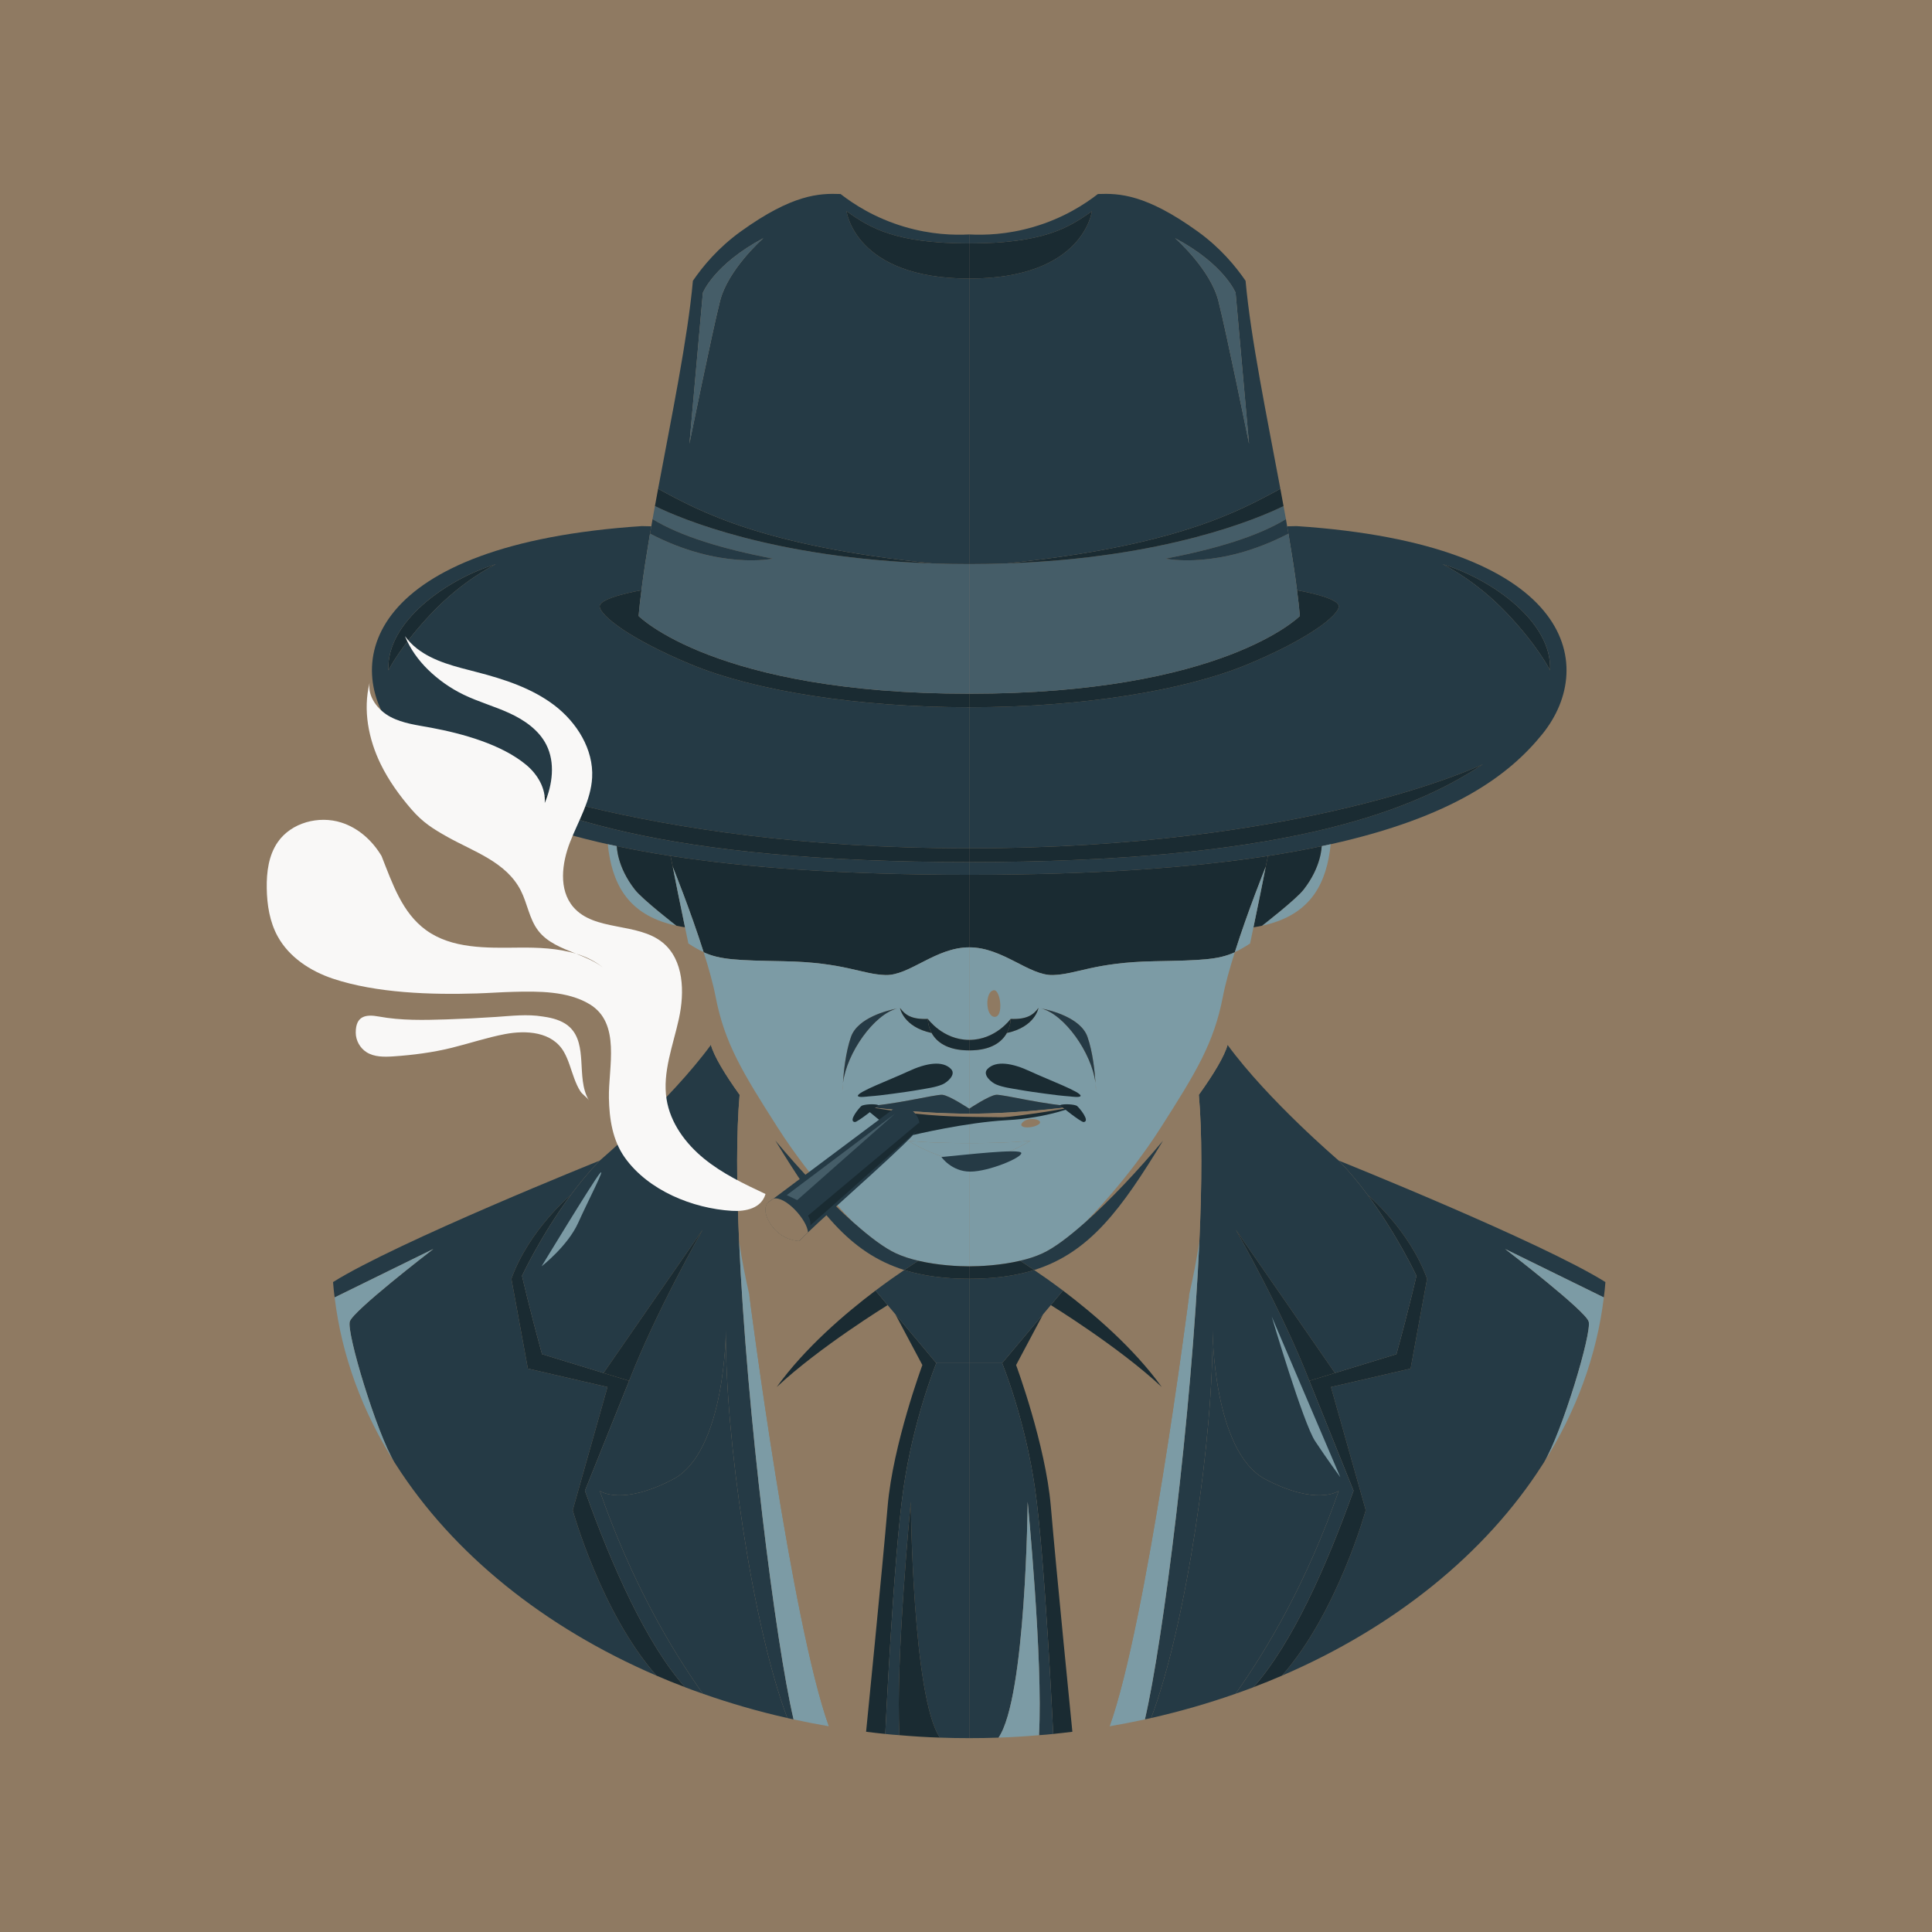 <svg version="1.1" xmlns="http://www.w3.org/2000/svg" xmlns:xlink="http://www.w3.org/1999/xlink" width="500px" height="500px" viewBox="0,0,256,256"><rect x="0" y="0" width="256" height="256" fill="#333333" stroke="none"/><g fill="none" fill-rule="nonzero" stroke="none" stroke-width="1" stroke-linecap="butt" stroke-linejoin="miter" stroke-miterlimit="10" stroke-dasharray="" stroke-dashoffset="0" font-family="none" font-weight="none" font-size="none" text-anchor="none" style="mix-blend-mode: normal"><g><g><g transform="scale(0.512,0.512)"><g id="BACKGROUND" fill="#8f7a62"><rect x="0" y="0" width="500" height="500"></rect></g><g id="OBJECTS"><g><g><g><g id="XMLID_7_"><g><path d="M415.8,323.984c0,2.62 -0.112,5.222 -0.318,7.804h-0.019c-16.582,-10.387 -68.986,-31.423 -68.986,-31.423c0,0 -18.192,-15.497 -28.785,-29.945c1.329,-4.941 3.668,-15.89 5.82,-26.202c0.299,-1.422 0.599,-2.845 0.88,-4.23c0.767,-0.112 1.497,-0.262 2.208,-0.412c11.379,-2.452 16.133,-9.32 17.574,-19.371c43.272,22.684 71.626,60.714 71.626,103.779z" fill="#8f7a62"></path><path d="M389.523,323.235c1.216,0.936 20.699,15.946 21.616,18.753c0.936,2.807 -6.944,28.916 -11.566,36.477c-0.131,0.225 -0.281,0.449 -0.412,0.636c-14.692,22.983 -38.311,42.054 -67.395,54.556c14.299,-16.17 21.691,-42.821 21.691,-42.821l-9.002,-31.873l20.606,-4.773l4.267,-23.245c-4.641,-12.783 -15.347,-21.654 -15.347,-21.654c-2.264,-3.069 -4.791,-6.12 -7.505,-8.927c0,0 52.404,21.036 68.986,31.423h0.019c-0.094,1.348 -0.243,2.658 -0.412,3.986z" fill="#253a45"></path><path d="M389.523,323.235l25.547,12.539c-1.834,15.178 -7.206,29.571 -15.497,42.69c4.623,-7.561 12.502,-33.669 11.566,-36.477c-0.916,-2.806 -20.399,-17.816 -21.616,-18.752z" fill="#7c9ba5"></path><path d="M373.353,146.017c12.764,3.893 28.429,14.973 27.793,27.456c0,0 -3.107,-6.326 -11.36,-14.973c-7.731,-8.103 -15.497,-12.015 -16.433,-12.483z" fill="#1a2b32"></path><path d="M383.74,197.803c-1.385,0.655 -46.508,21.748 -132.899,21.748v-36.514c28.785,0 55.417,-4.211 72.018,-11.098c15.871,-6.588 23.488,-12.652 23.619,-14.973c0.131,-2.339 -10.631,-4.174 -10.631,-4.174l-0.168,0.019c-0.58,-4.604 -1.366,-9.564 -2.227,-14.71c-0.112,-0.618 -0.225,-1.254 -0.337,-1.89l2.433,-0.056c70.951,4.679 78.306,35.653 63.596,53.845c-8.684,10.743 -23.301,21.486 -54.762,28.485c-0.767,0.168 -1.553,0.337 -2.339,0.505c-4.323,0.917 -8.946,1.759 -13.906,2.527c-19.857,3.069 -45.067,4.885 -77.295,4.885v-3.294c78.548,-0.001 113.153,-12.129 132.898,-25.305zM401.145,173.473c0.636,-12.483 -15.029,-23.563 -27.793,-27.456c-0.037,-0.019 -0.056,-0.019 -0.094,-0.037c0,0 0.037,0.019 0.094,0.037c0.936,0.468 8.703,4.379 16.432,12.483c8.255,8.647 11.361,14.973 11.361,14.973z" fill="#253a45"></path><path d="M361.375,350.466h0.019c3.331,-12.072 5.184,-20.288 5.184,-20.288c0,0 -4.847,-10.425 -12.596,-20.887c0,0 10.705,8.871 15.347,21.654l-4.267,23.245l-20.606,4.773l9.002,31.873c0,0 -7.393,26.651 -21.691,42.821c-2.414,1.048 -4.866,2.04 -7.355,2.976c9.994,-11.285 18.884,-31.236 25.884,-50.832c-0.131,-0.318 -11.435,-28.448 -11.435,-28.448l6.625,-2.021z" fill="#1a2b32"></path><path d="M346.458,385.839c-0.356,0.243 -5.914,3.781 -18.884,-2.957c-13.756,-7.149 -13.756,-38.76 -13.756,-38.76c0.262,27.456 -6.812,76.528 -15.908,100.503c-0.524,0.131 -1.067,0.243 -1.609,0.356c4.698,-20.1 12.109,-79.055 14.093,-123.691c0.674,-14.916 0.73,-28.223 -0.131,-37.955c3.912,-5.446 6.682,-10.106 7.43,-12.914c10.593,14.448 28.785,29.945 28.785,29.945c2.714,2.807 5.24,5.858 7.505,8.927c7.748,10.462 12.596,20.887 12.596,20.887c0,0 -1.853,8.216 -5.184,20.288h-0.019l-15.889,4.866l-25.678,-37.113c0.711,1.254 12.184,21.429 19.052,39.134c0,0 11.304,28.13 11.435,28.448c-7,19.595 -15.89,39.546 -25.884,50.832l-0.019,0.019c-1.516,0.58 -3.069,1.142 -4.623,1.684c8.516,-11.998 18.585,-29.273 26.688,-52.499z" fill="#253a45"></path><path d="M250.84,219.551c86.391,0 131.515,-21.092 132.899,-21.748c-19.745,13.176 -54.35,25.303 -132.899,25.303z" fill="#1a2b32"></path><path d="M335.847,152.792c0,0 10.762,1.834 10.631,4.174c-0.131,2.321 -7.748,8.385 -23.619,14.973c-16.601,6.887 -43.233,11.098 -72.018,11.098v-3.5c65.823,0 85.568,-20.119 85.568,-20.119c-0.187,-2.115 -0.431,-4.323 -0.73,-6.607z" fill="#1a2b32"></path><path d="M319.807,318.22l25.678,37.113l-6.625,2.021c-6.869,-17.705 -18.341,-37.881 -19.053,-39.134z" fill="#1a2b32"></path><path d="M344.175,220.206c-1.441,10.05 -6.195,16.919 -17.574,19.371c0,0 8.703,-6.738 10.724,-9.302c4.716,-5.989 4.716,-11.286 4.716,-11.286c0.786,-0.168 1.572,-0.337 2.339,-0.505c-0.055,0.58 -0.13,1.16 -0.205,1.722z" fill="#7c9ba5"></path><path d="M327.574,382.882c12.97,6.738 18.529,3.2 18.884,2.957c-8.104,23.226 -18.173,40.501 -26.689,52.497c-7.018,2.47 -14.336,4.585 -21.86,6.288c9.096,-23.975 16.17,-73.047 15.908,-100.503c0.001,0.001 0.001,31.612 13.757,38.761z" fill="#253a45"></path><path d="M342.042,218.989c0,0 0,5.297 -4.716,11.286c-2.021,2.564 -10.724,9.302 -10.724,9.302c-0.711,0.15 -1.441,0.299 -2.208,0.412c1.366,-6.55 2.545,-12.408 3.182,-15.702c0.356,-1.759 0.561,-2.77 0.561,-2.77c4.958,-0.768 9.581,-1.611 13.905,-2.528z" fill="#1a2b32"></path><path d="M260.385,145.811c41.212,-1.404 65.149,-11.585 71.793,-14.842c0.206,1.142 0.412,2.265 0.618,3.388c-7.355,4.473 -18.117,7.692 -31.105,10.219c0,0 13.681,2.957 31.76,-6.476c0.861,5.147 1.647,10.106 2.227,14.71c0.299,2.283 0.543,4.492 0.73,6.607c0,0 -19.745,20.119 -85.568,20.119v-33.556c3.276,0 6.457,-0.056 9.545,-0.169z" fill="#455d68"></path><path d="M333.114,136.21c0.112,0.636 0.225,1.273 0.337,1.89c-18.079,9.433 -31.76,6.476 -31.76,6.476c12.989,-2.527 23.75,-5.746 31.105,-10.219c0.112,0.618 0.206,1.236 0.318,1.853z" fill="#253a45"></path><path d="M331.355,126.497c0.281,1.497 0.561,2.994 0.823,4.473c-6.644,3.257 -30.581,13.438 -71.793,14.842c43.795,-4.474 60.04,-13.363 70.97,-19.315z" fill="#1a2b32"></path><path d="M304.105,61.629c0.543,0.487 9.152,8.197 11.211,16.245c2.115,8.328 7.935,36.982 7.935,36.982l-3.481,-39.097c0,0 -2.92,-7.355 -15.665,-14.13zM322.353,72.671c1.348,14.935 5.484,34.961 9.002,53.826c-10.93,5.952 -27.175,14.841 -70.97,19.314c-3.088,0.112 -6.27,0.169 -9.545,0.169v-73.889c29.627,0 31.742,-17.424 31.742,-17.424c-6.214,4.436 -12.764,8.328 -31.742,8.328v-2.321c3.93,0.206 9.844,0.056 16.638,-1.946c7.767,-2.265 13.363,-5.951 16.657,-8.516c5.521,-0.206 12.409,0.037 25.809,9.676c5.896,4.248 9.845,9.04 12.409,12.783z" fill="#253a45"></path><path d="M328.136,221.516c0,0 -0.206,1.011 -0.561,2.77c0,0 -4.585,11.342 -8.01,22.159c-4.267,1.946 -8.609,2.096 -20.718,2.321c-15.684,0.281 -20.138,3.387 -26.333,3.575c-6.195,0.187 -12.97,-7.168 -21.673,-7.168v-18.772c32.228,0 57.438,-1.816 77.295,-4.885z" fill="#1a2b32"></path><path d="M327.574,224.286c-0.636,3.294 -1.815,9.152 -3.182,15.702c-0.281,1.385 -0.58,2.807 -0.88,4.23c-1.441,0.936 -2.676,1.666 -3.949,2.227c3.426,-10.817 8.011,-22.159 8.011,-22.159z" fill="#7c9ba5"></path><path d="M319.77,75.759l3.481,39.097c0,0 -5.82,-28.654 -7.935,-36.982c-2.059,-8.048 -10.668,-15.759 -11.211,-16.245c12.745,6.775 15.665,14.13 15.665,14.13z" fill="#455d68"></path><path d="M319.564,246.445c1.273,-0.562 2.508,-1.291 3.949,-2.227c-2.152,10.312 -4.492,21.261 -5.82,26.202c-0.749,2.807 -3.518,7.467 -7.43,12.914c-2.658,3.706 -5.839,7.767 -9.264,11.866c-6.457,7.692 -13.793,15.515 -20.25,21.242c1.067,-1.067 11.023,-11.08 19.651,-24.611c9.133,-14.299 13.756,-21.86 16.077,-33.875c0.635,-3.332 1.777,-7.375 3.087,-11.511z" fill="#8f7a62"></path><path d="M263.997,326.286c-5.222,1.235 -10.649,1.441 -13.157,1.441v-27.119c7,0 15.328,-5.072 15.852,-5.39c-0.393,0.038 -5.222,0.618 -15.852,0.618v-7.617c14.074,0 27.493,-1.928 27.493,-1.928c-7.224,-0.131 -18.716,-3.107 -20.531,-2.957c-1.797,0.15 -6.962,3.593 -6.962,3.593v-15.085c5.877,0 8.534,-2.339 9.732,-4.51c7.374,-1.572 8.179,-6.476 8.179,-6.476c-1.273,1.741 -2.901,3.013 -7.205,2.845c0,0 -3.874,5.428 -10.705,5.428v-23.956c8.703,0 15.478,7.355 21.673,7.168c6.195,-0.187 10.649,-3.294 26.333,-3.575c12.109,-0.225 16.451,-0.374 20.718,-2.321c-1.31,4.136 -2.452,8.179 -3.088,11.51c-2.321,12.015 -6.944,19.577 -16.077,33.875c-8.628,13.531 -18.585,23.544 -19.651,24.611c-0.056,0.038 -0.094,0.075 -0.094,0.075c-4.155,3.687 -7.917,6.494 -10.836,7.842c-1.779,0.824 -3.781,1.46 -5.822,1.928zM269.462,260.987c5.989,1.497 13.064,11.454 14.055,19.314c0.112,1.46 0.112,2.377 0.112,2.377c0.037,-0.767 0,-1.553 -0.112,-2.377c-0.187,-2.92 -0.693,-7.992 -2.077,-11.959c-1.759,-4.997 -9.582,-6.887 -11.978,-7.355z" fill="#7c9ba5"></path><path d="M310.262,283.334c0.861,9.732 0.805,23.039 0.131,37.955c-0.73,4.847 -1.647,9.47 -2.62,13.7c-3.238,14.074 -7.112,23.975 -7.112,23.975c-7.28,-10.125 -17.686,-19.015 -25.566,-24.967c-2.938,-2.208 -5.521,-4.024 -7.449,-5.315c14.448,-4.548 22.608,-15.852 33.351,-33.482c3.426,-4.099 6.608,-8.161 9.265,-11.866z" fill="#8f7a62"></path><path d="M307.773,334.989c0.973,-4.23 1.89,-8.853 2.62,-13.7c-1.984,44.637 -9.395,103.591 -14.093,123.691c-3.013,0.655 -6.064,1.254 -9.133,1.778c9.602,-26.707 20.288,-109.187 20.606,-111.769z" fill="#7c9ba5"></path><path d="M300.661,358.963c0,0 3.874,-9.901 7.112,-23.975c-0.318,2.583 -11.005,85.062 -20.606,111.77c-3.182,0.543 -6.382,1.029 -9.639,1.422c0,0 -4.23,-42.372 -5.577,-58.374c-1.366,-16.002 -8.983,-36.533 -8.983,-36.533l7,-13.157l1.984,-2.358c0,0.001 17.611,10.818 28.709,21.205z" fill="#8f7a62"></path><path d="M280.748,316.441c6.457,-5.727 13.793,-13.55 20.25,-21.242c-10.743,17.63 -18.903,28.934 -33.351,33.482c-2.134,-1.441 -3.462,-2.283 -3.65,-2.396c2.04,-0.468 4.043,-1.104 5.821,-1.928c2.92,-1.347 6.682,-4.155 10.836,-7.842c0,0.001 0.038,-0.036 0.094,-0.074z" fill="#253a45"></path><path d="M281.44,268.342c1.385,3.968 1.89,9.04 2.077,11.959c-0.992,-7.861 -8.066,-17.817 -14.055,-19.314c2.396,0.468 10.219,2.358 11.978,7.355z" fill="#253a45"></path><path d="M300.661,358.963c-11.098,-10.387 -28.71,-21.205 -28.71,-21.205l3.144,-3.762c7.88,5.952 18.286,14.842 25.566,24.967z" fill="#1a2b32"></path><path d="M282.582,54.667c0,0 -2.115,17.424 -31.742,17.424v-9.096c18.978,0 25.529,-3.893 31.742,-8.328z" fill="#1a2b32"></path><path d="M277.529,448.181c-1.647,0.206 -3.294,0.393 -4.96,0.561c0,0 -2.115,-45.385 -4.698,-63.446c-2.583,-18.079 -8.516,-32.528 -8.516,-32.528l10.612,-12.652l-7,13.157c0,0 7.617,20.531 8.983,36.533c1.349,16.003 5.579,58.375 5.579,58.375z" fill="#1a2b32"></path><path d="M275.096,333.997l-3.144,3.762l-1.984,2.358l-10.612,12.652h-8.516v-21.822c6.513,0 12.015,-0.767 16.807,-2.265c1.928,1.291 4.511,3.106 7.449,5.315z" fill="#253a45"></path><path d="M272.569,448.742c-1.217,0.131 -2.433,0.243 -3.65,0.318l-0.019,-0.318c1.048,-18.79 -2.938,-60.096 -2.938,-60.096c0,0 -0.412,50.701 -7.542,61.05c-2.508,0.094 -5.035,0.131 -7.58,0.131v-97.059h8.516c0,0 5.933,14.448 8.516,32.528c2.582,18.061 4.697,63.446 4.697,63.446z" fill="#253a45"></path><path d="M278.334,286.291c0,0 -13.419,1.928 -27.493,1.928v-1.291c0,0 5.166,-3.444 6.962,-3.593c1.815,-0.151 13.306,2.825 20.531,2.956z" fill="#253a45"></path><path d="M265.963,388.646c0,0 3.986,41.305 2.938,60.096l0.019,0.318c-3.462,0.299 -6.962,0.524 -10.5,0.636c7.131,-10.349 7.543,-61.05 7.543,-61.05z" fill="#7c9ba5"></path><path d="M268.751,260.856c0,0 -0.805,4.904 -8.179,6.476c1.029,-1.89 0.973,-3.631 0.973,-3.631c4.305,0.168 5.934,-1.104 7.206,-2.845z" fill="#1a2b32"></path><path d="M263.997,326.286c0.187,0.112 1.516,0.954 3.65,2.396c-4.791,1.497 -10.294,2.265 -16.807,2.265v-3.219c2.508,-0.001 7.936,-0.207 13.157,-1.442z" fill="#1a2b32"></path><path d="M250.84,295.836c10.63,0 15.459,-0.58 15.852,-0.618c-0.524,0.318 -8.853,5.39 -15.852,5.39z" fill="#7c9ba5"></path><path d="M260.573,267.332c-1.198,2.171 -3.855,4.51 -9.732,4.51v-2.714c6.831,0 10.705,-5.428 10.705,-5.428c0,0 0.056,1.741 -0.973,3.632z" fill="#1a2b32"></path></g></g><g id="XMLID_6_"><g><path d="M85.875,323.984c0,2.62 0.112,5.222 0.318,7.804h0.019c16.582,-10.387 68.986,-31.423 68.986,-31.423c0,0 18.192,-15.497 28.785,-29.945c-1.329,-4.941 -3.668,-15.89 -5.82,-26.202c-0.299,-1.422 -0.599,-2.845 -0.88,-4.23c-0.767,-0.112 -1.497,-0.262 -2.208,-0.412c-11.379,-2.452 -16.133,-9.32 -17.574,-19.371c-43.272,22.684 -71.626,60.714 -71.626,103.779z" fill="#8f7a62"></path><path d="M112.151,323.235c-1.216,0.936 -20.699,15.946 -21.617,18.753c-0.936,2.807 6.944,28.916 11.566,36.477c0.131,0.225 0.281,0.449 0.412,0.636c14.692,22.983 38.311,42.054 67.395,54.556c-14.299,-16.17 -21.691,-42.821 -21.691,-42.821l9.002,-31.873l-20.606,-4.773l-4.267,-23.245c4.641,-12.783 15.347,-21.654 15.347,-21.654c2.265,-3.069 4.791,-6.12 7.505,-8.927c0,0 -52.404,21.036 -68.986,31.423h-0.019c0.094,1.348 0.243,2.658 0.412,3.986z" fill="#253a45"></path><path d="M112.151,323.235l-25.547,12.539c1.834,15.178 7.206,29.571 15.496,42.69c-4.623,-7.561 -12.502,-33.669 -11.566,-36.477c0.918,-2.806 20.401,-17.816 21.617,-18.752z" fill="#7c9ba5"></path><path d="M128.322,146.017c-12.764,3.893 -28.429,14.973 -27.793,27.456c0,0 3.107,-6.326 11.36,-14.973c7.73,-8.103 15.497,-12.015 16.433,-12.483z" fill="#1a2b32"></path><path d="M168.223,138.101c0.112,-0.618 0.225,-1.254 0.337,-1.89l-2.433,-0.056c-70.951,4.679 -78.306,35.653 -63.596,53.845c8.684,10.743 23.301,21.486 54.762,28.485c0.767,0.168 1.553,0.337 2.339,0.505c4.323,0.917 8.946,1.759 13.906,2.527c19.857,3.069 45.067,4.885 77.295,4.885v-3.294c-78.549,0 -113.155,-12.128 -132.899,-25.303c1.385,0.655 46.508,21.748 132.899,21.748v-36.514c-28.785,0 -55.417,-4.211 -72.018,-11.098c-15.871,-6.588 -23.488,-12.652 -23.619,-14.973c-0.131,-2.339 10.63,-4.174 10.63,-4.174l0.168,0.019c0.582,-4.606 1.369,-9.566 2.229,-14.712zM100.529,173.473c-0.636,-12.483 15.029,-23.563 27.793,-27.456c0.037,-0.019 0.056,-0.019 0.094,-0.037c0,0 -0.037,0.019 -0.094,0.037c-0.936,0.468 -8.703,4.379 -16.432,12.483c-8.254,8.647 -11.361,14.973 -11.361,14.973z" fill="#253a45"></path><path d="M140.3,350.466h-0.019c-3.331,-12.072 -5.184,-20.288 -5.184,-20.288c0,0 4.847,-10.425 12.596,-20.887c0,0 -10.705,8.871 -15.347,21.654l4.267,23.245l20.606,4.773l-9.002,31.873c0,0 7.393,26.651 21.691,42.821c2.414,1.048 4.866,2.04 7.355,2.976c-9.994,-11.285 -18.884,-31.236 -25.884,-50.832c0.131,-0.318 11.435,-28.448 11.435,-28.448l-6.625,-2.021z" fill="#1a2b32"></path><path d="M181.867,318.22c-0.711,1.254 -12.184,21.429 -19.053,39.134c0,0 -11.304,28.13 -11.435,28.448c7,19.595 15.89,39.546 25.884,50.832l0.019,0.019c1.516,0.58 3.069,1.142 4.623,1.684c-8.516,-11.997 -18.585,-29.271 -26.688,-52.497c0.356,0.243 5.914,3.781 18.884,-2.957c13.756,-7.149 13.756,-38.76 13.756,-38.76c-0.262,27.456 6.812,76.528 15.908,100.503c0.524,0.131 1.067,0.243 1.609,0.356c-4.698,-20.1 -12.109,-79.055 -14.093,-123.691c-0.674,-14.916 -0.73,-28.223 0.131,-37.955c-3.912,-5.446 -6.682,-10.106 -7.43,-12.914c-10.593,14.448 -28.785,29.945 -28.785,29.945c-2.714,2.807 -5.24,5.858 -7.505,8.927c-7.748,10.462 -12.596,20.887 -12.596,20.887c0,0 1.853,8.216 5.184,20.288h0.019l15.89,4.866z" fill="#253a45"></path><path d="M250.834,219.551c-86.391,0 -131.514,-21.092 -132.899,-21.748c19.745,13.176 54.35,25.303 132.899,25.303z" fill="#1a2b32"></path><path d="M165.828,152.792c0,0 -10.761,1.834 -10.63,4.174c0.131,2.321 7.748,8.385 23.619,14.973c16.601,6.887 43.233,11.098 72.018,11.098v-3.5c-65.823,0 -85.568,-20.119 -85.568,-20.119c0.187,-2.115 0.43,-4.323 0.73,-6.607z" fill="#1a2b32"></path><path d="M181.867,318.22l-25.678,37.113l6.625,2.021c6.869,-17.705 18.342,-37.881 19.053,-39.134z" fill="#1a2b32"></path><path d="M157.499,220.206c1.441,10.05 6.195,16.919 17.574,19.371c0,0 -8.703,-6.738 -10.724,-9.302c-4.716,-5.989 -4.716,-11.286 -4.716,-11.286c-0.786,-0.168 -1.572,-0.337 -2.339,-0.505c0.056,0.58 0.13,1.16 0.205,1.722z" fill="#7c9ba5"></path><path d="M174.1,382.882c-12.97,6.738 -18.529,3.2 -18.884,2.957c8.104,23.226 18.173,40.501 26.688,52.497c7.018,2.47 14.336,4.585 21.86,6.288c-9.096,-23.975 -16.17,-73.047 -15.908,-100.503c0,0.001 0,31.612 -13.756,38.761z" fill="#253a45"></path><path d="M159.633,218.989c0,0 0,5.297 4.716,11.286c2.021,2.564 10.724,9.302 10.724,9.302c0.711,0.15 1.441,0.299 2.208,0.412c-1.366,-6.55 -2.545,-12.408 -3.182,-15.702c-0.356,-1.759 -0.562,-2.77 -0.562,-2.77c-4.958,-0.768 -9.581,-1.611 -13.904,-2.528z" fill="#1a2b32"></path><path d="M241.289,145.811c-41.212,-1.404 -65.149,-11.585 -71.793,-14.842c-0.206,1.142 -0.412,2.265 -0.618,3.388c7.355,4.473 18.117,7.692 31.105,10.219c0,0 -13.681,2.957 -31.76,-6.476c-0.861,5.147 -1.647,10.106 -2.227,14.71c-0.299,2.283 -0.543,4.492 -0.73,6.607c0,0 19.745,20.119 85.568,20.119v-33.556c-3.275,0 -6.457,-0.056 -9.545,-0.169z" fill="#455d68"></path><path d="M168.56,136.21c-0.112,0.636 -0.225,1.273 -0.337,1.89c18.079,9.433 31.76,6.476 31.76,6.476c-12.989,-2.527 -23.75,-5.746 -31.105,-10.219c-0.112,0.618 -0.205,1.236 -0.318,1.853z" fill="#253a45"></path><path d="M170.319,126.497c-0.281,1.497 -0.561,2.994 -0.823,4.473c6.644,3.257 30.581,13.438 71.793,14.842c-43.794,-4.474 -60.04,-13.363 -70.97,-19.315z" fill="#1a2b32"></path><path d="M197.569,61.629c-0.543,0.487 -9.152,8.197 -11.211,16.245c-2.115,8.328 -7.935,36.982 -7.935,36.982l3.481,-39.097c0,0 2.92,-7.355 15.665,-14.13zM179.322,72.671c-1.348,14.935 -5.484,34.961 -9.002,53.826c10.93,5.952 27.175,14.841 70.97,19.314c3.088,0.112 6.27,0.169 9.545,0.169v-73.889c-29.627,0 -31.742,-17.424 -31.742,-17.424c6.214,4.436 12.764,8.328 31.742,8.328v-2.321c-3.93,0.206 -9.844,0.056 -16.638,-1.946c-7.767,-2.265 -13.363,-5.951 -16.657,-8.516c-5.521,-0.206 -12.409,0.037 -25.809,9.676c-5.896,4.248 -9.845,9.04 -12.409,12.783z" fill="#253a45"></path><path d="M173.539,221.516c0,0 0.206,1.011 0.562,2.77c0,0 4.585,11.342 8.01,22.159c4.267,1.946 8.609,2.096 20.718,2.321c15.684,0.281 20.138,3.387 26.333,3.575c6.195,0.187 12.97,-7.168 21.673,-7.168v-18.772c-32.229,0 -57.439,-1.816 -77.296,-4.885z" fill="#1a2b32"></path><path d="M174.1,224.286c0.636,3.294 1.815,9.152 3.182,15.702c0.281,1.385 0.58,2.807 0.88,4.23c1.441,0.936 2.676,1.666 3.949,2.227c-3.426,-10.817 -8.011,-22.159 -8.011,-22.159z" fill="#7c9ba5"></path><path d="M181.904,75.759l-3.481,39.097c0,0 5.82,-28.654 7.935,-36.982c2.059,-8.048 10.668,-15.759 11.211,-16.245c-12.745,6.775 -15.665,14.13 -15.665,14.13z" fill="#455d68"></path><path d="M182.11,246.445c-1.273,-0.562 -2.508,-1.291 -3.949,-2.227c2.152,10.312 4.492,21.261 5.82,26.202c0.749,2.807 3.519,7.467 7.43,12.914c2.658,3.706 5.839,7.767 9.264,11.866c6.457,7.692 13.793,15.515 20.25,21.242c-1.067,-1.067 -11.023,-11.08 -19.651,-24.611c-9.133,-14.299 -13.756,-21.86 -16.077,-33.875c-0.635,-3.332 -1.777,-7.375 -3.087,-11.511z" fill="#8f7a62"></path><path d="M232.212,260.987c-5.989,1.497 -13.064,11.454 -14.055,19.314c-0.112,1.46 -0.112,2.377 -0.112,2.377c-0.037,-0.767 0,-1.553 0.112,-2.377c0.187,-2.92 0.692,-7.992 2.077,-11.959c1.759,-4.997 9.582,-6.887 11.978,-7.355zM237.677,326.286c5.222,1.235 10.649,1.441 13.157,1.441v-27.119c-7,0 -15.328,-5.072 -15.852,-5.39c0.393,0.038 5.222,0.618 15.852,0.618v-7.617c-14.074,0 -27.493,-1.928 -27.493,-1.928c7.224,-0.131 18.716,-3.107 20.531,-2.957c1.797,0.15 6.962,3.593 6.962,3.593v-15.085c-5.877,0 -8.534,-2.339 -9.732,-4.51c-7.374,-1.572 -8.179,-6.476 -8.179,-6.476c1.273,1.741 2.901,3.013 7.206,2.845c0,0 3.874,5.428 10.705,5.428v-23.956c-8.703,0 -15.478,7.355 -21.673,7.168c-6.195,-0.187 -10.649,-3.294 -26.333,-3.575c-12.109,-0.225 -16.451,-0.374 -20.718,-2.321c1.31,4.136 2.452,8.179 3.088,11.51c2.321,12.015 6.943,19.577 16.077,33.875c8.628,13.531 18.585,23.544 19.651,24.611c0.056,0.038 0.094,0.075 0.094,0.075c4.155,3.687 7.917,6.494 10.836,7.842c1.778,0.824 3.781,1.46 5.821,1.928z" fill="#7c9ba5"></path><path d="M191.412,283.334c-0.861,9.732 -0.805,23.039 -0.131,37.955c0.73,4.847 1.647,9.47 2.62,13.7c3.238,14.074 7.112,23.975 7.112,23.975c7.28,-10.125 17.686,-19.015 25.566,-24.967c2.938,-2.208 5.521,-4.024 7.449,-5.315c-14.448,-4.548 -22.608,-15.852 -33.351,-33.482c-3.426,-4.099 -6.607,-8.161 -9.265,-11.866z" fill="#8f7a62"></path><path d="M193.901,334.989c-0.973,-4.23 -1.89,-8.853 -2.62,-13.7c1.984,44.637 9.395,103.591 14.093,123.691c3.013,0.655 6.064,1.254 9.133,1.778c-9.601,-26.707 -20.288,-109.187 -20.606,-111.769z" fill="#7c9ba5"></path><path d="M201.013,358.963c0,0 -3.874,-9.901 -7.112,-23.975c0.318,2.583 11.005,85.062 20.606,111.77c3.182,0.543 6.382,1.029 9.639,1.422c0,0 4.23,-42.372 5.577,-58.374c1.366,-16.002 8.984,-36.533 8.984,-36.533l-7,-13.157l-1.984,-2.358c0,0.001 -17.612,10.818 -28.71,21.205z" fill="#8f7a62"></path><path d="M220.926,316.441c-6.457,-5.727 -13.793,-13.55 -20.25,-21.242c10.743,17.63 18.903,28.934 33.351,33.482c2.134,-1.441 3.462,-2.283 3.65,-2.396c-2.04,-0.468 -4.043,-1.104 -5.821,-1.928c-2.92,-1.347 -6.682,-4.155 -10.836,-7.842c0,0.001 -0.037,-0.036 -0.094,-0.074z" fill="#253a45"></path><path d="M220.234,268.342c-1.385,3.968 -1.89,9.04 -2.077,11.959c0.992,-7.861 8.066,-17.817 14.055,-19.314c-2.396,0.468 -10.219,2.358 -11.978,7.355z" fill="#253a45"></path><path d="M201.013,358.963c11.098,-10.387 28.71,-21.205 28.71,-21.205l-3.144,-3.762c-7.88,5.952 -18.286,14.842 -25.566,24.967z" fill="#1a2b32"></path><path d="M219.092,54.667c0,0 2.115,17.424 31.742,17.424v-9.096c-18.978,0 -25.528,-3.893 -31.742,-8.328z" fill="#1a2b32"></path><path d="M224.146,448.181c1.647,0.206 3.294,0.393 4.96,0.561c0,0 2.115,-45.385 4.698,-63.446c2.583,-18.079 8.516,-32.528 8.516,-32.528l-10.612,-12.652l7,13.157c0,0 -7.617,20.531 -8.984,36.533c-1.349,16.003 -5.578,58.375 -5.578,58.375z" fill="#1a2b32"></path><path d="M226.579,333.997l3.144,3.762l1.984,2.358l10.612,12.652h8.516v-21.822c-6.513,0 -12.015,-0.767 -16.807,-2.265c-1.928,1.291 -4.511,3.106 -7.449,5.315z" fill="#253a45"></path><path d="M229.105,448.742c1.217,0.131 2.433,0.243 3.65,0.318l0.019,-0.318c-1.048,-18.79 2.938,-60.096 2.938,-60.096c0,0 0.412,50.701 7.542,61.05c2.508,0.094 5.035,0.131 7.58,0.131v-97.059h-8.516c0,0 -5.933,14.448 -8.516,32.528c-2.582,18.061 -4.697,63.446 -4.697,63.446z" fill="#253a45"></path><path d="M223.341,286.291c0,0 13.419,1.928 27.493,1.928v-1.291c0,0 -5.166,-3.444 -6.962,-3.593c-1.816,-0.151 -13.307,2.825 -20.531,2.956z" fill="#253a45"></path><path d="M235.712,388.646c0,0 -3.986,41.305 -2.938,60.096l-0.019,0.318c3.462,0.299 6.962,0.524 10.499,0.636c-7.13,-10.349 -7.542,-61.05 -7.542,-61.05z" fill="#1a2b32"></path><path d="M232.923,260.856c0,0 0.805,4.904 8.179,6.476c-1.029,-1.89 -0.973,-3.631 -0.973,-3.631c-4.305,0.168 -5.933,-1.104 -7.206,-2.845z" fill="#1a2b32"></path><path d="M237.677,326.286c-0.187,0.112 -1.516,0.954 -3.65,2.396c4.791,1.497 10.294,2.265 16.807,2.265v-3.219c-2.508,-0.001 -7.935,-0.207 -13.157,-1.442z" fill="#1a2b32"></path><path d="M250.834,295.836c-10.63,0 -15.459,-0.58 -15.852,-0.618c0.524,0.318 8.853,5.39 15.852,5.39z" fill="#7c9ba5"></path><path d="M241.102,267.332c1.198,2.171 3.855,4.51 9.732,4.51v-2.714c-6.831,0 -10.705,-5.428 -10.705,-5.428c0,0 -0.056,1.741 0.973,3.632z" fill="#1a2b32"></path></g></g></g><path d="M225.184,287.305c3.452,1.613 2.484,4.478 9.519,4.465c7.035,-0.012 14.327,-1.088 14.327,-1.088l17.038,-1.925l10.486,-2.068l-0.418,-0.159c0,0 -12.333,1.688 -25.302,1.688c-12.969,0 -27.231,-1.882 -27.231,-1.882z" fill="#8f7a62"></path><path d="M262.625,289.146c-2.938,-0.002 -6.83,-0.022 -10.755,-0.092c-7.936,-0.142 -14.053,-0.393 -27.288,-2.595c-0.024,-0.003 -0.05,-0.006 -0.073,-0.009h-0.72l1.396,0.855c3.453,1.613 2.484,4.478 9.519,4.465c7.035,-0.012 14.327,-1.088 14.327,-1.088z" fill="#1a2b32"></path><path d="M257.208,256.275c1.713,-0.216 2.612,6.895 0.225,6.891c-2.386,-0.003 -2.617,-6.59 -0.225,-6.891z" fill="#8f7a62"></path><path d="M264.587,290.531c1.623,-1.786 5.944,-0.678 4.164,0.484c-1.78,1.162 -5.483,0.968 -4.164,-0.484z" fill="#8f7a62"></path><g fill="#1a2b32"><path d="M255.542,276.673c2.187,-2.288 6.486,-1.549 11.036,0.581c4.55,2.13 13.456,5.421 13.069,6.389c-0.189,0.473 -2.419,0.133 -2.765,0.108c-2.052,-0.145 -4.096,-0.402 -6.134,-0.678c-2.375,-0.322 -4.752,-0.645 -7.112,-1.066c-1.914,-0.342 -4.033,-0.594 -5.835,-1.348c-1.217,-0.509 -3.653,-2.527 -2.259,-3.986z"></path><path d="M246.132,276.673c-2.187,-2.288 -6.486,-1.549 -11.036,0.581c-4.55,2.13 -13.456,5.421 -13.069,6.389c0.189,0.473 2.419,0.133 2.765,0.108c2.051,-0.145 4.096,-0.402 6.134,-0.678c2.376,-0.322 4.752,-0.645 7.112,-1.066c1.914,-0.342 4.033,-0.594 5.835,-1.348c1.217,-0.509 3.654,-2.527 2.259,-3.986z"></path></g><path d="M237.677,290.682c6.802,0.583 32.464,-2.372 40.657,-4.391c0,0 -7.122,3.049 -17.761,3.613c-10.639,0.564 -24.267,3.837 -24.267,3.837z" fill="#1a2b32"></path><path d="M223.341,286.291c0,0 2.597,2.384 6.024,4.932l1.385,-1.036l-6.223,-3.737z" fill="#1a2b32"></path><path d="M243.641,299.437c6.292,-0.581 20.328,-2.227 20.667,-1.065c0.339,1.162 -8.373,4.84 -13.213,4.84c-4.84,0.001 -7.454,-3.775 -7.454,-3.775z" fill="#253a45"></path><g fill="#1a2b32"><path d="M274.287,286.03c0.798,-0.426 3.894,-0.262 4.474,0.216c0.581,0.478 3.458,3.917 1.708,4.14c-0.727,0.093 -6.182,-4.356 -6.182,-4.356z"></path><path d="M227.388,286.03c-0.798,-0.426 -3.894,-0.262 -4.474,0.216c-0.581,0.478 -3.458,3.917 -1.708,4.14c0.727,0.093 6.182,-4.356 6.182,-4.356z"></path></g><g><path d="M237.785,291.9c-0.812,2.245 -23.111,21.608 -28.674,27.028v0.024c-1.409,1.361 -2.268,2.197 -2.268,2.197c-0.096,0 -4.274,-0.024 -7.092,-3.94c-2.865,-3.94 -1.098,-5.922 -1.098,-5.922l1.528,-1.099h0.024l31.729,-23.737c3.199,-1.073 6.83,2.679 5.851,5.449z" fill="#253a45"></path><path d="M209.11,318.928v0.024c-1.409,1.361 -2.268,2.197 -2.268,2.197c-0.096,0 -4.274,-0.024 -7.092,-3.94c-2.674,-3.677 -1.313,-5.635 -1.122,-5.898l0.024,-0.024l1.528,-1.099h0.024c3.081,-0.668 8.664,5.457 8.906,8.74z" fill="#8f7a62"></path><path d="M206.842,321.148c-0.096,0 -4.274,-0.024 -7.092,-3.94c-2.674,-3.677 -1.313,-5.635 -1.122,-5.898l0.024,-0.024c1.003,-0.716 4.25,0.955 5.945,3.367c1.672,2.436 3.009,5.325 2.245,6.495z" fill="#8f7a62"></path></g><path d="M237.677,290.682l-28.567,23.922c0,0 0.758,1.168 0.617,2.517l27.95,-24.814l0.867,-1.573z" fill="#1a2b32"></path><path d="M203.612,309.292l28.026,-21.074l-25.323,22.372z" fill="#455d68"></path><path d="M346.87,382.302l-17.75,-41.577c0,0 8.132,27.544 11.229,32.238c3.098,4.693 6.521,9.339 6.521,9.339z" fill="#7c9ba5"></path><path d="M140.157,327.727c0,0 13.274,-21.882 15.059,-24.021c1.785,-2.139 -2.862,6.7 -5.572,12.735c-2.711,6.036 -9.487,11.286 -9.487,11.286z" fill="#7c9ba5"></path></g><path d="M182.213,299.862c-4.808,-3.92 -8.738,-9.249 -9.704,-15.379c-1.11,-6.984 1.677,-13.913 3.187,-20.819c1.51,-6.918 1.299,-15.223 -4.175,-19.709c-6.54,-5.352 -17.666,-2.809 -23.162,-9.227c-3.831,-4.486 -2.965,-11.315 -0.822,-16.811c2.154,-5.507 5.385,-10.771 5.707,-16.667c0.4,-7.306 -3.942,-14.268 -9.76,-18.71c-5.829,-4.441 -12.969,-6.751 -20.064,-8.594c-5.43,-1.41 -11.115,-2.676 -15.545,-6.129c-1.181,-0.92 -2.198,-2.004 -3.082,-3.187c1.342,3.253 3.429,6.18 5.935,8.638c2.706,2.654 5.847,4.865 9.259,6.517c3.843,1.861 7.996,3.005 11.875,4.789c3.879,1.785 7.611,4.371 9.534,8.184c2.334,4.629 1.584,10.281 -0.419,15.063c0.308,-3.776 -1.854,-7.414 -4.761,-9.845c-6.394,-5.347 -16.549,-8.126 -24.575,-9.631c-3.603,-0.675 -7.344,-1.094 -10.584,-2.809c-3.24,-1.715 -5.915,-5.155 -5.417,-8.787c-1.734,7.008 -0.282,14.536 2.888,21.022c2.07,4.235 4.842,8.083 7.917,11.642c2.951,3.415 5.566,5.055 9.398,7.205c6.771,3.799 15.14,6.447 18.925,13.824c1.721,3.364 2.199,7.351 4.486,10.36c2.365,3.12 6.118,4.53 9.838,6.018c2.543,0.766 4.897,1.91 6.94,3.564c-2.021,-1.566 -4.475,-2.576 -6.94,-3.564c-4.675,-1.432 -9.927,-1.632 -14.868,-1.577c-8.294,0.089 -17.288,0.333 -23.995,-4.553c-6.14,-4.475 -8.617,-11.892 -11.481,-19.143c-2.376,-3.997 -5.985,-7.251 -10.382,-8.661c-5.863,-1.888 -12.991,0 -16.489,5.063c-2.365,3.42 -2.909,7.773 -2.843,11.925c0.067,4.308 0.755,8.694 2.832,12.469c2.954,5.374 8.45,8.983 14.268,10.926c11.304,3.775 25.494,4.197 37.319,3.831c3.12,-0.1 6.251,-0.333 9.372,-0.411c6.451,-0.167 14.057,-0.244 19.764,3.198c8.183,4.919 4.841,16.367 4.997,24.25c0.1,5.408 0.933,10.982 4.131,15.467c6.074,8.505 17.522,13.136 27.681,13.757c3.598,0.222 7.651,-0.644 8.716,-4.353c-5.553,-2.606 -11.149,-5.271 -15.901,-9.146z" fill="#f9f8f7"></path><path d="M140.429,263.067c0.403,0.056 0.806,0.12 1.208,0.194c2.163,0.4 4.357,1.133 5.926,2.675c2.3,2.26 2.676,5.548 2.882,8.599c0.236,3.508 0.168,7.23 1.969,10.249c-0.491,-0.824 -1.628,-1.466 -2.199,-2.339c-0.671,-1.025 -1.15,-2.163 -1.581,-3.305c-0.864,-2.289 -1.45,-4.713 -2.663,-6.856c-3.024,-5.343 -9.829,-5.697 -15.285,-4.66c-4.647,0.883 -9.219,2.422 -13.8,3.552c-4.914,1.212 -10.013,1.87 -15.059,2.213c-2.398,0.163 -4.972,0.195 -6.996,-1.101c-1.677,-1.074 -2.752,-3.029 -2.762,-5.02c-0.022,-4.381 2.609,-4.809 5.963,-4.194c5.83,1.07 11.658,0.93 17.555,0.742c4.277,-0.136 8.552,-0.349 12.822,-0.639c3.983,-0.269 8.04,-0.759 12.02,-0.11z" fill="#f9f8f7"></path></g></g></g></g></g></g></svg>